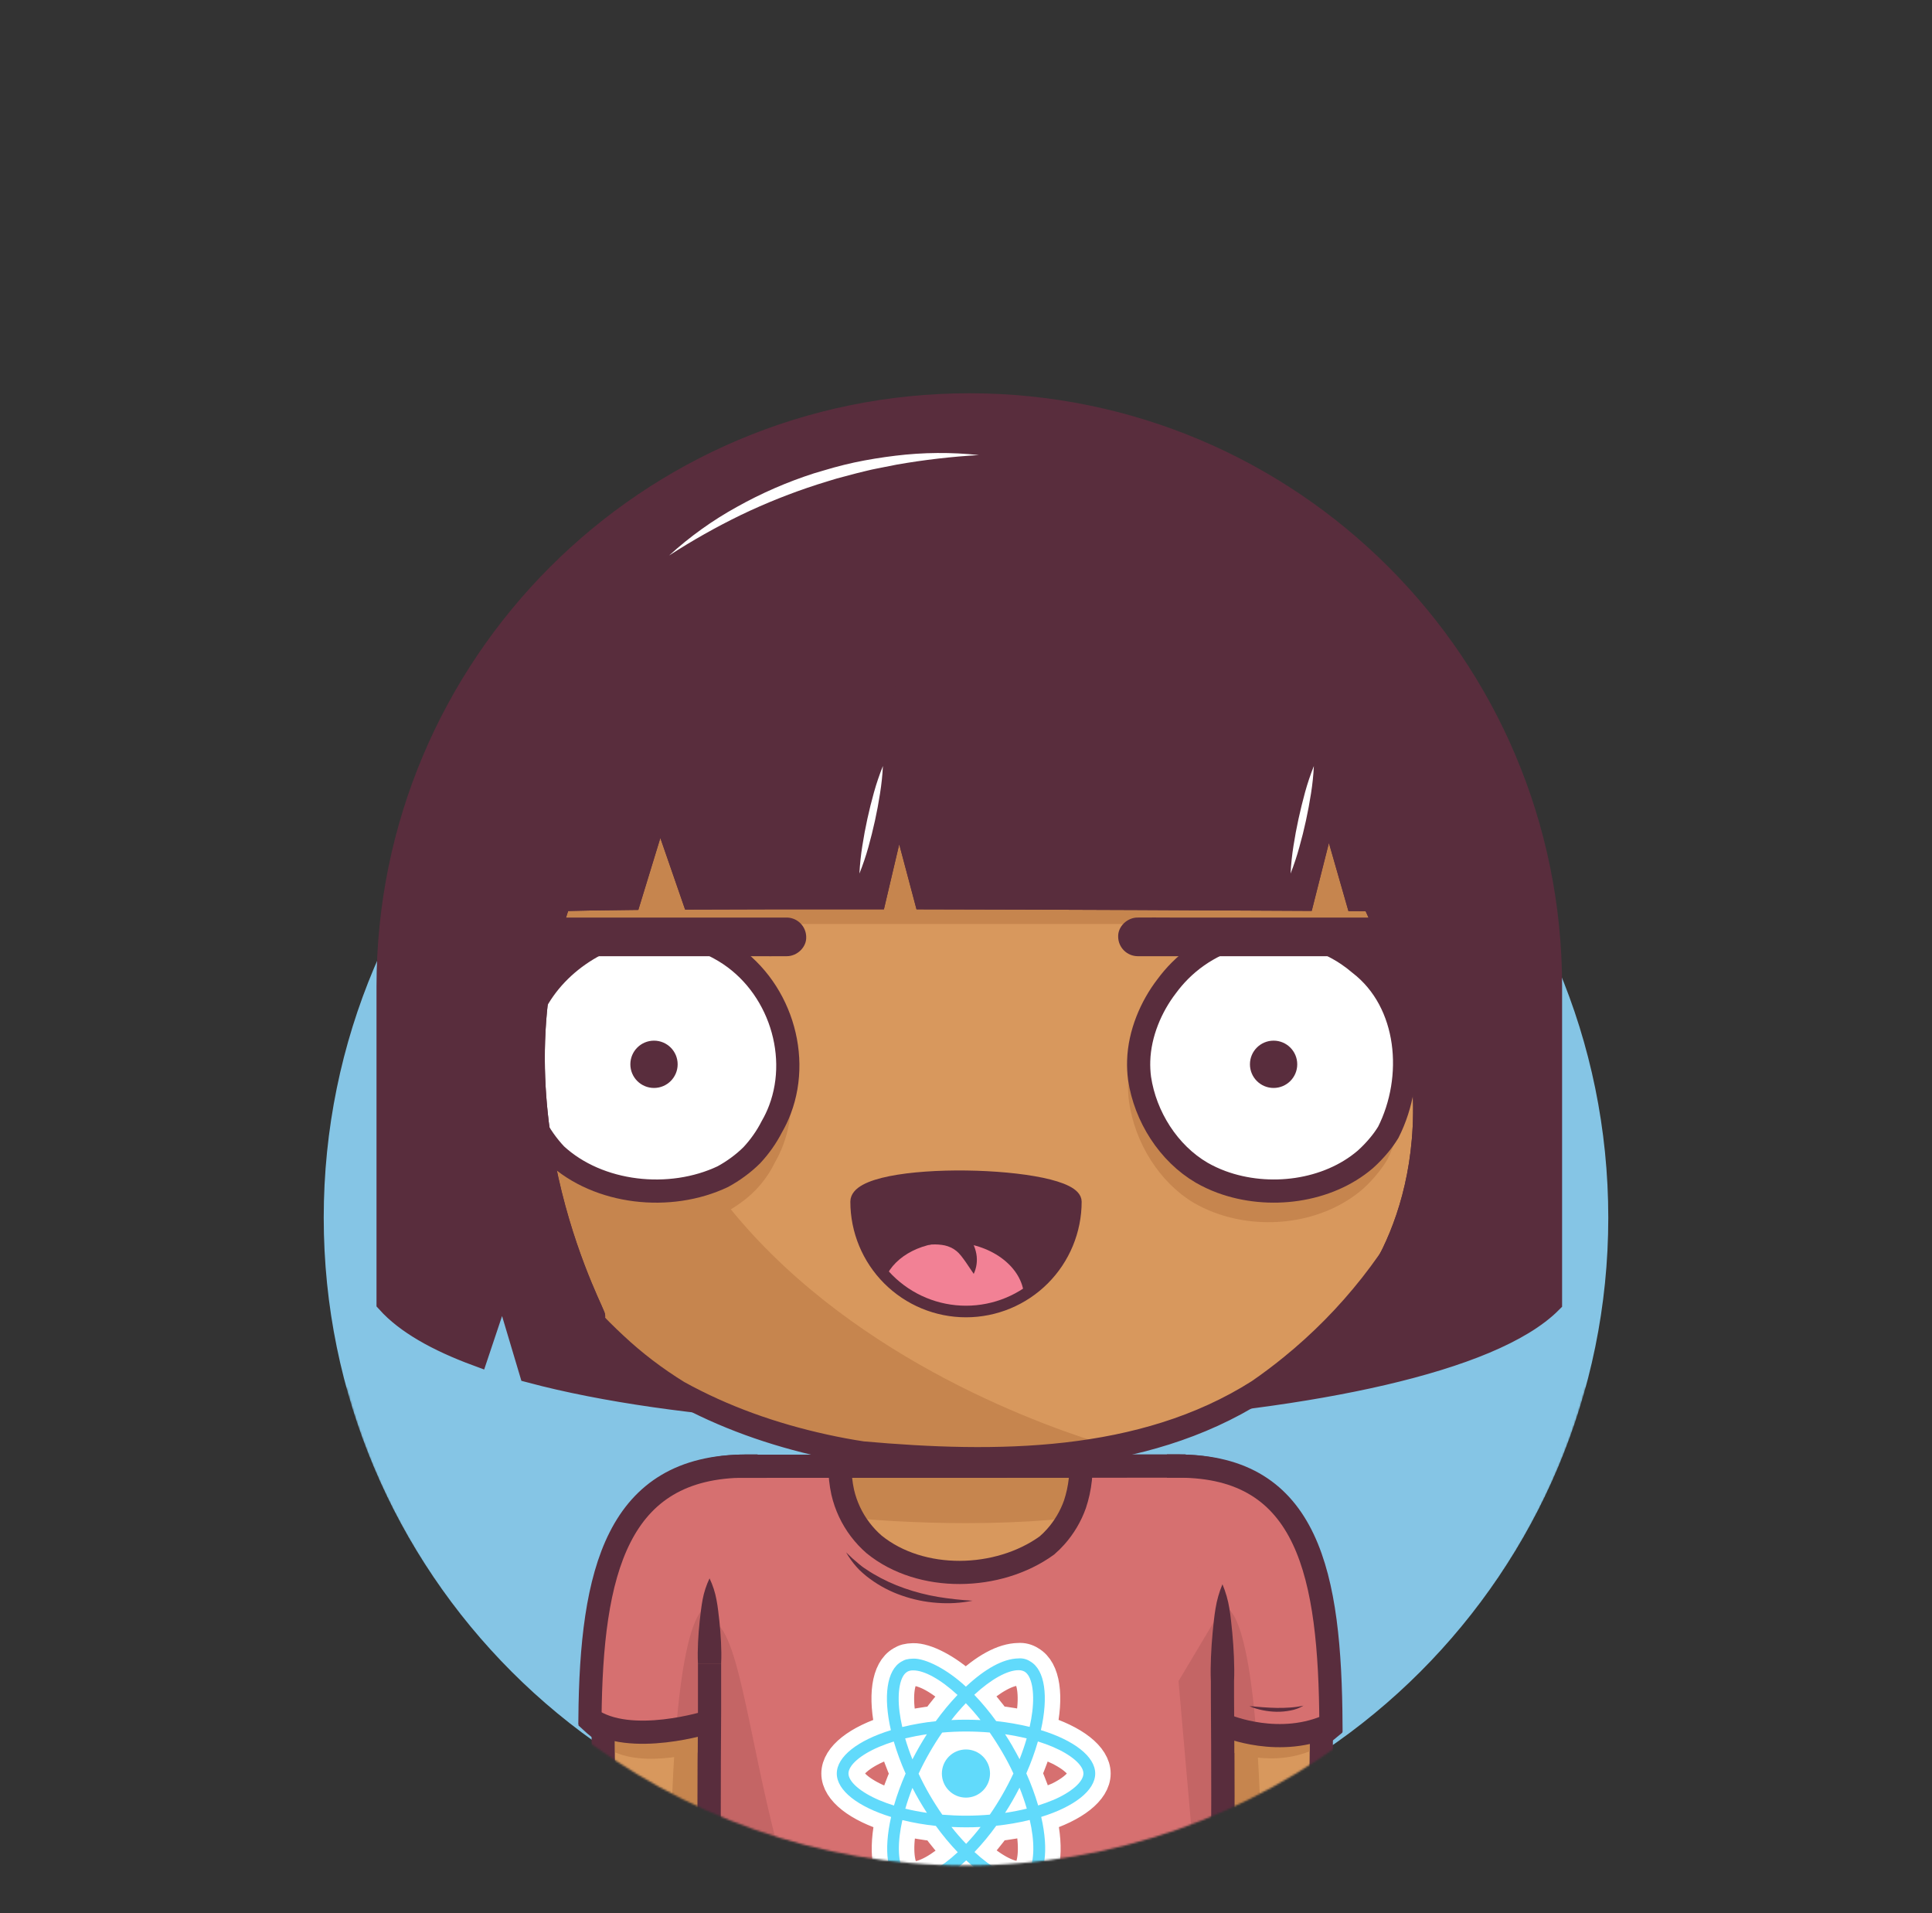 <svg width="1000" height="990" viewBox="0 0 1000 990" fill="none" xmlns="http://www.w3.org/2000/svg">
<rect x="0" y="0" width="1000" height="990" fill="#333333" stroke="none"/>
<mask id="mask0_22_5347" style="mask-type:luminance" maskUnits="userSpaceOnUse" x="0" y="0" width="1000" height="966">
<path d="M1000 0H0V718.31H179.2C217.58 860.69 346.65 965.41 500 965.41C653.35 965.41 782.42 860.69 820.8 718.31H1000V0Z" fill="white"/>
</mask>
<g mask="url(#mask0_22_5347)">
<path d="M500.001 962.602C683.603 962.602 832.443 813.763 832.443 630.16C832.443 446.557 683.603 297.718 500.001 297.718C316.398 297.718 167.559 446.557 167.559 630.16C167.559 813.763 316.398 962.602 500.001 962.602Z" fill="#85C5E5"/>
<path d="M501.709 209.52C335.569 209.52 200.879 344.2 200.879 510.35V673.78C210.359 684.3 226.249 693.35 246.879 700.97L260.199 661.2L274.659 709.66C427.419 750.3 741.369 734.94 802.539 673.78V510.35C802.539 344.2 667.849 209.52 501.709 209.52Z" fill="#592D3D"/>
<path d="M242.869 699.45C244.189 699.96 245.519 700.45 246.869 700.97L260.199 661.2L274.659 709.66C319.879 721.66 379.209 728.81 441.939 731.29L469.219 705.07L235.809 529.43C235.809 529.43 229.669 630.88 242.869 699.45Z" fill="#592D3D"/>
<path d="M617.199 552.78L642.509 723.54C677.309 719.2 709.129 713.27 735.619 705.81C735.619 705.81 768.709 668.92 765.139 529.43C761.569 389.94 617.199 552.78 617.199 552.78Z" fill="#592D3D"/>
<path d="M501.709 209.52C335.569 209.52 200.879 344.2 200.879 510.35V673.78C210.359 684.3 226.249 693.35 246.879 700.97L260.199 661.2L274.659 709.66C427.419 750.3 741.369 734.94 802.539 673.78V510.35C802.539 344.2 667.849 209.52 501.709 209.52Z" stroke="#592D3D" stroke-width="12" stroke-miterlimit="10"/>
<path d="M610 758.72C700.76 758.72 682 872.96 682.87 1000H610V758.72Z" fill="#D8985D"/>
<path d="M632.74 831.87L610 870L621.38 1000H653.14C653.91 819.73 632.74 831.87 632.74 831.87Z" fill="#C6854E"/>
<path d="M233.25 500C233.25 352.68 352.68 233.25 500 233.25C647.32 233.25 766.75 352.68 766.75 500C766.788 539.694 757.949 578.895 740.88 614.731C723.811 650.568 698.945 682.135 668.1 707.12C662.627 711.573 656.98 715.803 651.16 719.81C591 758 515 758 446.39 751.89C439.73 750.89 433.09 749.63 426.5 748.18C400.17 742.38 374.68 733.43 351.13 720.38C345.31 716.793 339.667 712.92 334.2 708.76C328.706 704.576 323.432 700.11 318.4 695.38C313.64 690.96 309.044 686.367 304.61 681.6C258.667 632.299 233.161 567.39 233.25 500Z" fill="#D8985D"/>
<path d="M269.612 634.48C270.312 635.68 271.002 636.88 271.722 638.06C272.152 638.78 272.602 639.48 273.052 640.2C273.712 641.27 274.372 642.34 275.052 643.39C275.532 644.15 276.052 644.89 276.512 645.63C277.172 646.63 277.832 647.63 278.512 648.63C279.022 649.39 279.512 650.15 280.072 650.91C280.732 651.91 281.392 652.83 282.072 653.79C282.612 654.56 283.172 655.32 283.722 656.09C284.272 656.86 285.062 657.94 285.722 658.86C286.382 659.78 286.872 660.39 287.452 661.15C288.032 661.91 288.822 662.95 289.522 663.85C290.222 664.75 290.712 665.36 291.312 666.11C291.912 666.86 292.722 667.87 293.432 668.74C294.142 669.61 294.662 670.23 295.282 670.97C295.902 671.71 296.722 672.69 297.452 673.54C298.182 674.39 298.722 675.01 299.362 675.74L301.582 678.24C302.232 678.97 302.892 679.68 303.582 680.4C304.442 681.34 305.312 682.27 306.182 683.19L307.392 684.47C308.682 685.81 309.982 687.15 311.302 688.47L311.562 688.74C312.852 690.02 314.162 691.29 315.472 692.55L317.052 694.05C318.002 694.94 318.952 695.83 319.912 696.71L321.072 697.77C322.072 698.71 323.162 699.63 324.212 700.55C327.478 703.397 330.812 706.127 334.212 708.74C339.672 712.9 345.315 716.773 351.142 720.36C374.692 733.36 400.142 742.36 426.512 748.16C433.102 749.61 439.742 750.86 446.402 751.87C488.502 755.62 533.402 757.05 575.682 748.79C508.452 729 185.592 612.74 388.802 257.48C386.082 258.73 383.402 260.02 380.742 261.36L380.152 261.65C378.932 262.26 377.712 262.89 376.502 263.53L375.502 264.06C371.742 266.06 368.022 268.13 364.372 270.29L363.472 270.82C362.312 271.51 361.162 272.21 360.012 272.92L359.142 273.46C355.568 275.693 352.052 278.003 348.592 280.39L347.512 281.14C346.422 281.9 345.352 282.66 344.282 283.43L343.622 283.9C341.442 285.493 339.288 287.107 337.162 288.74L336.542 289.22C335.542 290 334.542 290.8 333.542 291.61L332.372 292.55C331.372 293.36 330.372 294.17 329.372 295C327.262 296.75 325.182 298.55 323.132 300.37L321.992 301.37L319.302 303.82L318.002 305C315.148 307.667 312.358 310.39 309.632 313.17L308.252 314.58C307.462 315.4 306.672 316.22 305.892 317.05C305.432 317.54 304.972 318.05 304.522 318.53C303.148 319.997 301.795 321.483 300.462 322.99C300.012 323.5 299.552 323.99 299.102 324.53C298.392 325.34 297.692 326.16 296.992 326.98L295.482 328.77C294.802 329.58 294.122 330.39 293.482 331.21C292.942 331.87 292.402 332.54 291.872 333.21C290.802 334.54 289.752 335.87 288.712 337.21C288.172 337.91 287.632 338.61 287.102 339.32C286.572 340.03 285.902 340.91 285.312 341.72C284.722 342.53 284.242 343.17 283.722 343.9C283.202 344.63 282.592 345.45 282.042 346.23C281.095 347.563 280.162 348.913 279.242 350.28C278.742 351.01 278.242 351.76 277.752 352.5C277.262 353.24 276.652 354.16 276.112 355L274.622 357.31L272.942 360.02C272.512 360.71 272.082 361.4 271.662 362.09C270.772 363.55 269.912 365.02 269.052 366.49L267.832 368.65C267.292 369.6 266.752 370.56 266.222 371.52C265.822 372.25 265.422 372.98 265.032 373.71C264.392 374.9 263.762 376.1 263.132 377.3L261.932 379.64C261.292 380.92 260.652 382.19 260.022 383.48C259.692 384.17 259.352 384.87 259.022 385.57C258.502 386.66 258.022 387.76 257.492 388.86C257.182 389.52 256.882 390.18 256.582 390.86C255.842 392.507 255.118 394.173 254.412 395.86C254.192 396.38 253.982 396.91 253.762 397.43C253.232 398.7 252.712 399.97 252.202 401.25C251.932 401.92 251.672 402.59 251.412 403.25C250.912 404.51 250.412 405.78 249.962 407.05C249.752 407.6 249.542 408.15 249.342 408.7C248.715 410.453 248.098 412.207 247.492 413.96L246.932 415.66C246.492 416.993 246.062 418.327 245.642 419.66L245.042 421.57C244.572 423.11 244.112 424.65 243.672 426.2C243.572 426.53 243.472 426.86 243.382 427.2C242.862 429.04 242.362 430.887 241.882 432.74C241.722 433.33 241.582 433.93 241.432 434.52C241.082 435.91 240.742 437.3 240.432 438.7L240.012 440.45C239.582 442.35 239.162 444.25 238.772 446.16L238.622 446.93C238.282 448.63 237.948 450.33 237.622 452.03C237.512 452.64 237.412 453.24 237.302 453.85C237.042 455.34 236.792 456.85 236.562 458.35C236.482 458.86 236.392 459.35 236.322 459.87C236.022 461.82 235.752 463.78 235.492 465.75L235.342 467.05C235.142 468.64 234.962 470.24 234.792 471.84C234.732 472.44 234.662 473.04 234.602 473.65C234.442 475.33 234.292 477.02 234.152 478.71C234.152 479.06 234.092 479.4 234.072 479.71C233.925 481.71 233.795 483.727 233.682 485.76C233.682 486.29 233.682 486.83 233.612 487.36C233.545 488.933 233.485 490.503 233.432 492.07C233.432 492.66 233.432 493.25 233.432 493.84C233.432 495.89 233.352 497.95 233.352 500.01C233.352 500.01 233.352 500.08 233.352 500.11C233.352 502.33 233.352 504.53 233.432 506.73C233.432 507.49 233.492 508.25 233.512 509.01C233.562 510.48 233.612 511.95 233.682 513.42C233.682 514.31 233.792 515.19 233.842 516.08C233.922 517.41 233.992 518.74 234.092 520.08C234.162 521.08 234.252 521.97 234.332 522.91C234.442 524.17 234.542 525.43 234.672 526.68C234.762 527.68 234.882 528.62 234.982 529.59C235.122 530.8 235.252 532.02 235.402 533.23C235.522 534.23 235.662 535.23 235.792 536.18C235.952 537.36 236.112 538.55 236.292 539.73C236.442 540.73 236.602 541.73 236.762 542.73C236.942 543.89 237.132 545.06 237.332 546.22C237.512 547.22 237.692 548.22 237.882 549.22C238.092 550.37 238.312 551.52 238.532 552.66C238.752 553.8 238.942 554.66 239.152 555.66C239.392 556.8 239.632 557.93 239.892 559.06C240.152 560.19 240.332 561.06 240.572 561.99C240.832 563.12 241.112 564.24 241.392 565.35C241.672 566.46 241.882 567.3 242.132 568.26C242.432 569.38 242.732 570.49 243.042 571.6C243.302 572.6 243.572 573.52 243.852 574.47C244.172 575.58 244.502 576.68 244.852 577.78C245.202 578.88 245.432 579.67 245.732 580.62C246.032 581.57 246.432 582.81 246.792 583.9C247.152 584.99 247.412 585.77 247.732 586.7C248.112 587.79 248.492 588.88 248.882 589.97C249.212 590.88 249.532 591.8 249.882 592.71L251.122 595.98C251.472 596.87 251.812 597.77 252.122 598.66C252.562 599.75 253.012 600.85 253.462 601.94C253.822 602.8 254.172 603.67 254.542 604.53C255.012 605.65 255.542 606.75 255.992 607.86C256.362 608.68 256.722 609.51 257.092 610.33C257.612 611.49 258.162 612.63 258.692 613.77L259.772 616.07C260.382 617.33 261.012 618.57 261.642 619.82C261.962 620.45 262.262 621.09 262.592 621.72C264.512 625.46 266.512 629.15 268.592 632.79C268.882 633.26 269.252 633.87 269.612 634.48Z" fill="#C6854E"/>
<path d="M233.25 500C233.25 352.68 352.68 233.25 500 233.25C647.32 233.25 766.75 352.68 766.75 500C766.788 539.694 757.949 578.895 740.88 614.731C723.811 650.568 698.945 682.135 668.1 707.12C662.627 711.573 656.98 715.803 651.16 719.81C591 758 515 758 446.39 751.89C439.73 750.89 433.09 749.63 426.5 748.18C400.17 742.38 374.68 733.43 351.13 720.38C345.31 716.793 339.667 712.92 334.2 708.76C328.706 704.576 323.432 700.11 318.4 695.38C313.64 690.96 309.044 686.367 304.61 681.6C258.667 632.299 233.161 567.39 233.25 500Z" stroke="#592D3D" stroke-width="12" stroke-miterlimit="10"/>
<path d="M386.122 758.72C295.352 758.72 314.122 872.96 313.252 1000H386.122V758.72Z" fill="#D8985D"/>
<path d="M367.232 831.87L390.002 870L378.612 1000H346.882C346.072 819.73 367.232 831.87 367.232 831.87Z" fill="#C6854E"/>
<path d="M619.472 1070H380.532C377.011 1070 373.636 1068.6 371.148 1066.11C368.659 1063.62 367.262 1060.24 367.262 1056.72V772C367.262 768.48 368.659 765.103 371.148 762.613C373.636 760.123 377.011 758.723 380.532 758.72H613.762C626.852 758.72 632.762 766.38 632.762 778.6V1056.68C632.767 1058.43 632.427 1060.16 631.761 1061.78C631.096 1063.39 630.117 1064.86 628.883 1066.1C627.648 1067.34 626.181 1068.32 624.566 1068.99C622.951 1069.66 621.22 1070 619.472 1070Z" fill="#D8985D"/>
<path d="M629.052 766.62C628.055 765.394 627.212 764.051 626.542 762.62C624.141 760.738 621.284 759.527 618.262 759.11C616.773 758.879 615.268 758.766 613.762 758.77H380.532C377.02 758.773 373.652 760.166 371.165 762.645C368.679 765.125 367.275 768.488 367.262 772C396.262 782.42 450.552 788.24 500.002 788.24C563.062 788.24 604.382 778.89 629.052 766.62Z" fill="#C6854E"/>
<path d="M610 758.72C700.76 758.72 682 872.96 682.87 1000H632.74" stroke="#592D3D" stroke-width="12" stroke-miterlimit="10" stroke-linecap="square"/>
<path d="M386.122 758.72C295.352 758.72 314.122 872.96 313.252 1000H363.322" stroke="#592D3D" stroke-width="12" stroke-miterlimit="10" stroke-linecap="square"/>
<path d="M380.531 758.82L613.761 758.72" stroke="#592D3D" stroke-width="12" stroke-miterlimit="10"/>
<path d="M380.532 1070H497.152C388.002 1070 396.242 838.82 367.262 838.82V1056.68C367.257 1058.43 367.596 1060.16 368.26 1061.77C368.925 1063.39 369.901 1064.86 371.134 1066.09C372.366 1067.33 373.831 1068.31 375.444 1068.98C377.056 1069.65 378.785 1070 380.532 1070Z" fill="#C6854E"/>
<path d="M361.259 860.85C361.069 857.18 361.149 853.51 361.309 849.85C361.469 846.19 361.779 842.5 362.169 838.85C362.369 837.01 362.569 835.18 362.819 833.34C363.069 831.5 363.309 829.67 363.669 827.83C364.378 824.022 365.585 820.323 367.259 816.83C368.933 820.323 370.14 824.022 370.849 827.83C371.209 829.67 371.469 831.5 371.699 833.34C371.929 835.18 372.149 837.01 372.349 838.85C372.729 842.52 373.029 846.19 373.199 849.85C373.369 853.51 373.449 857.19 373.259 860.85H361.259Z" fill="#592D3D"/>
<path d="M632.742 870V878C633.002 912 633.002 947 632.742 980.75C632.742 983.62 632.742 986.47 632.742 989.28V1056.69C632.746 1058.44 632.405 1060.16 631.74 1061.78C631.075 1063.39 630.099 1064.86 628.866 1066.1C627.634 1067.33 626.17 1068.31 624.558 1068.98C622.946 1069.65 621.217 1070 619.472 1070H380.532C377.011 1070 373.636 1068.6 371.148 1066.11C368.659 1063.62 367.262 1060.24 367.262 1056.72V998.52C367.262 996.01 367.262 993.45 367.262 990.87C367.012 956 367.012 921 367.262 885.57V860.85" stroke="#592D3D" stroke-width="12" stroke-miterlimit="10"/>
<path d="M626.74 870C626.55 865.83 626.64 861.65 626.8 857.47C626.96 853.29 627.27 849.12 627.65 844.94C627.85 842.85 628.06 840.76 628.3 838.67C628.54 836.58 628.79 834.5 629.15 832.41C629.847 828.106 631.052 823.9 632.74 819.88C634.428 823.9 635.633 828.106 636.33 832.41C636.69 834.5 636.95 836.59 637.18 838.67C637.41 840.75 637.63 842.85 637.83 844.94C638.21 849.12 638.52 853.29 638.68 857.47C638.84 861.65 638.93 865.83 638.74 870H626.74Z" fill="#592D3D"/>
<path d="M570.68 842.45C570.9 833 582.9 829 588.9 835C589.875 835.995 590.644 837.173 591.164 838.466C591.684 839.759 591.944 841.141 591.93 842.535C591.915 843.928 591.627 845.305 591.08 846.587C590.534 847.868 589.74 849.03 588.745 850.005C587.749 850.98 586.572 851.75 585.279 852.269C583.986 852.789 582.603 853.05 581.21 853.035C579.817 853.021 578.44 852.732 577.158 852.186C575.876 851.639 574.715 850.845 573.74 849.85C572.766 848.88 571.994 847.726 571.469 846.456C570.944 845.186 570.675 843.824 570.68 842.45Z" fill="#592D3D"/>
<path d="M408.109 842.15C407.899 834 416.899 830 422.899 833C430.899 836 430.899 847 422.899 852C418.899 854 414.899 852 411.149 849.52C410.182 848.552 409.416 847.403 408.894 846.138C408.372 844.873 408.106 843.518 408.109 842.15Z" fill="#592D3D"/>
<path d="M500 831.77C500.715 833.655 501.218 835.614 501.5 837.61C501.797 839.543 501.961 841.494 501.99 843.45L502.29 855.14C502.38 859.03 502.5 862.93 502.54 866.83L502.71 878.5C502.94 894.07 502.93 909.66 502.99 925.24C503.05 940.82 503.17 956.4 502.99 971.98C502.9 979.77 502.69 987.56 502.46 995.35C502.36 999.24 502.17 1003.14 501.79 1007.03C501.45 1010.96 500.859 1014.87 500.02 1018.72C499.181 1014.87 498.59 1010.96 498.25 1007.03C497.87 1003.14 497.68 999.24 497.58 995.35C497.35 987.56 497.14 979.77 497.05 971.98C496.85 956.4 497.05 940.82 497.05 925.24C497.05 909.66 497.05 894.09 497.23 878.51L497.4 866.81L497.73 855.13L498.06 843.45C498.097 841.494 498.264 839.543 498.56 837.61C498.822 835.616 499.305 833.657 500 831.77Z" fill="#C6854E"/>
<path d="M425.219 883C426.702 882.295 428.272 881.791 429.889 881.5C431.433 881.21 432.998 881.043 434.569 881L443.919 880.67L462.619 880.26C475.079 880.07 487.529 880.02 499.999 879.99C512.469 879.96 524.929 879.83 537.389 879.99C543.619 880.08 549.849 880.29 556.089 880.52C559.199 880.63 562.319 880.82 565.429 881.19C568.587 881.54 571.713 882.135 574.779 882.97C571.715 883.81 568.588 884.402 565.429 884.74C562.319 885.12 559.199 885.31 556.089 885.41C549.849 885.64 543.619 885.84 537.389 885.93C524.929 886.12 512.469 885.93 499.999 885.93C487.529 885.93 475.069 885.93 462.599 885.78C456.369 885.72 450.139 885.52 443.919 885.28L434.569 884.94C433.001 884.898 431.44 884.731 429.899 884.44C428.282 884.17 426.708 883.686 425.219 883Z" fill="#C6854E"/>
<path d="M442.41 914.38C443.591 913.817 444.853 913.442 446.15 913.27C447.349 913.101 448.561 913.05 449.77 913.12C452.16 913.22 454.55 913.28 456.94 913.33C461.72 913.44 466.5 913.48 471.28 913.5C480.91 913.5 490.37 913.58 500.04 913.29C509.71 913 519.3 912.86 528.92 912.9C533.73 912.9 538.54 913.03 543.34 913.14C545.757 913.172 548.17 913.329 550.57 913.61C553.037 913.882 555.472 914.395 557.84 915.14C555.528 916.048 553.129 916.718 550.68 917.14C548.296 917.569 545.888 917.857 543.47 918C538.65 918.35 533.83 918.65 529.02 918.82C519.38 919.18 509.75 919.14 500.14 919.27C495.33 919.27 490.53 919.49 485.66 919.37C480.79 919.25 475.97 919.24 471.14 919.06C466.31 918.88 461.46 918.48 456.64 917.98C454.22 917.71 451.82 917.41 449.41 917.08C448.193 916.931 446.996 916.649 445.84 916.24C444.599 915.82 443.439 915.191 442.41 914.38Z" fill="#C6854E"/>
<path d="M438.93 949.87C440.116 949.172 441.405 948.666 442.75 948.37C444.003 948.079 445.283 947.914 446.57 947.88L454.2 947.56C459.29 947.38 464.39 947.23 469.48 947.15C479.66 947 489.84 947 500 947C510.16 947 520.36 946.83 530.54 947C535.63 947.09 540.72 947.3 545.81 947.53C548.363 947.616 550.91 947.836 553.44 948.19C556.045 948.547 558.61 949.154 561.1 950C558.618 950.831 556.063 951.423 553.47 951.77C550.937 952.132 548.387 952.356 545.83 952.44C540.74 952.67 535.65 952.88 530.56 952.97C520.38 953.17 510.19 953.03 500.01 952.97C489.83 952.91 479.65 952.91 469.47 952.72C464.38 952.62 459.28 952.44 454.19 952.23L446.56 951.86C445.273 951.821 443.993 951.653 442.74 951.36C441.398 951.07 440.112 950.567 438.93 949.87Z" fill="#C6854E"/>
<path d="M677.8 906.35C678.01 869.24 676.59 836.28 670.07 810.96C660 785.6 641.89 770.48 610 770.48L632.79 905C632.79 905 655.31 915.24 677.8 906.35Z" fill="#C6854E"/>
<path d="M686.411 895.79C685.27 896.732 684.029 897.547 682.711 898.22" stroke="#592D3D" stroke-width="12" stroke-miterlimit="10" stroke-linecap="square"/>
<path d="M326.109 809.88C319.279 835.45 318.109 869.01 318.369 906.88C338.269 915.42 368.789 904.73 368.789 904.73L386.119 772.49C355.249 772.46 336.849 786.36 326.109 809.88Z" fill="#C6854E"/>
<path d="M613.762 758.72H559.552V758.82C559.553 763.322 559.07 767.811 558.112 772.21C557.646 774.35 557.065 776.463 556.372 778.54C554.159 784.744 550.763 790.46 546.372 795.37C544.97 796.943 543.467 798.423 541.872 799.8C516.702 818 476.702 819 452.392 799.22C449.773 796.932 447.391 794.386 445.282 791.62C440.903 785.87 437.801 779.253 436.182 772.21C435.708 770.034 435.351 767.834 435.112 765.62C434.862 763.362 434.738 761.092 434.742 758.82V758.72H380.532C377.011 758.723 373.636 760.123 371.148 762.613C368.66 765.103 367.262 768.48 367.262 772V1056.68C367.257 1058.43 367.596 1060.16 368.26 1061.77C368.925 1063.39 369.901 1064.86 371.134 1066.09C372.366 1067.33 373.831 1068.31 375.444 1068.98C377.056 1069.65 378.785 1070 380.532 1070H619.472C622.992 1070 626.367 1068.6 628.856 1066.11C631.344 1063.62 632.742 1060.24 632.742 1056.72V778.6C632.742 766.38 626.852 758.72 613.762 758.72Z" fill="#D67070"/>
<path d="M610 758.72C673.54 758.72 683.4 814.72 683.9 891.89C665.3 903.51 634.99 893.2 634.99 893.2L610 758.72Z" fill="#D67070"/>
<path d="M632.74 831.87L610 870L621.38 1000H632.99V894.35L650.27 897.24C644.6 825.07 632.74 831.87 632.74 831.87Z" fill="#C46565"/>
<path d="M386.12 758.72C324.34 758.72 310.29 812.52 309.27 886.38C328.27 906.24 367.27 890.96 367.27 890.96L386.12 758.72Z" fill="#D67070"/>
<path d="M367.232 831.87V891L349.922 895.31C355.592 825.19 367.232 831.87 367.232 831.87Z" fill="#C46565"/>
<path d="M610 758.72C677.41 758.72 688.45 815.01 688.9 892.5C662.7 904.93 634.99 893.2 634.99 893.2" stroke="#592D3D" stroke-width="12" stroke-miterlimit="10" stroke-linecap="square"/>
<path d="M386.119 758.72C319.329 758.72 306.039 813.42 305.359 889.44C325.999 904.22 367.219 891 367.219 891" stroke="#592D3D" stroke-width="12" stroke-miterlimit="10" stroke-linecap="square"/>
<path d="M380.532 1070H497.152C388.002 1070 396.242 838.82 367.262 838.82V1056.68C367.257 1058.43 367.596 1060.16 368.26 1061.77C368.925 1063.39 369.901 1064.86 371.134 1066.09C372.366 1067.33 373.831 1068.31 375.444 1068.98C377.056 1069.65 378.785 1070 380.532 1070Z" fill="#C46565"/>
<path d="M361.259 860.85C361.069 857.18 361.149 853.51 361.309 849.85C361.469 846.19 361.779 842.5 362.169 838.85C362.369 837.01 362.569 835.18 362.819 833.34C363.069 831.5 363.309 829.67 363.669 827.83C364.378 824.022 365.585 820.323 367.259 816.83C368.934 820.322 370.138 824.021 370.839 827.83C371.209 829.67 371.469 831.5 371.699 833.34C371.929 835.18 372.149 837.01 372.349 838.85C372.729 842.52 373.029 846.19 373.199 849.85C373.369 853.51 373.449 857.19 373.259 860.85H361.259Z" fill="#592D3D"/>
<path d="M632.742 870V878C633.002 912 633.002 947 632.742 980.75C632.742 983.62 632.742 986.47 632.742 989.28V1056.69C632.746 1058.44 632.405 1060.16 631.74 1061.78C631.075 1063.39 630.099 1064.86 628.866 1066.1C627.634 1067.33 626.17 1068.31 624.558 1068.98C622.946 1069.65 621.217 1070 619.472 1070H380.532C377.011 1070 373.636 1068.6 371.148 1066.11C368.659 1063.62 367.262 1060.24 367.262 1056.72V998.52C367.262 996.01 367.262 993.45 367.262 990.87C367.012 956 367.012 921 367.262 885.57V860.85" stroke="#592D3D" stroke-width="12" stroke-miterlimit="10"/>
<path d="M626.74 870C626.55 865.83 626.64 861.65 626.8 857.47C626.96 853.29 627.27 849.12 627.65 844.94C627.85 842.85 628.06 840.76 628.3 838.67C628.54 836.58 628.79 834.5 629.16 832.41C629.848 828.105 631.05 823.899 632.74 819.88C634.428 823.9 635.633 828.106 636.33 832.41C636.69 834.5 636.95 836.59 637.18 838.67C637.41 840.75 637.63 842.85 637.83 844.94C638.21 849.12 638.52 853.29 638.68 857.47C638.84 861.65 638.93 865.83 638.74 870H626.74Z" fill="#592D3D"/>
<path d="M380.531 758.82L613.761 758.72" stroke="#592D3D" stroke-width="12" stroke-miterlimit="10"/>
<path d="M559.552 758.82C559.554 763.322 559.071 767.811 558.112 772.21C557.646 774.35 557.066 776.463 556.372 778.54C554.16 784.744 550.764 790.46 546.372 795.37C544.971 796.943 543.467 798.423 541.872 799.8C516.702 818 476.702 819 452.392 799.22C449.773 796.932 447.391 794.386 445.282 791.62C440.904 785.87 437.802 779.253 436.182 772.21C435.708 770.034 435.351 767.834 435.112 765.62C434.862 763.362 434.739 761.092 434.742 758.82" stroke="#592D3D" stroke-width="12" stroke-miterlimit="10"/>
<path d="M503.399 828.39C497.35 829.607 491.161 829.977 485.009 829.49C478.802 829.054 472.681 827.789 466.809 825.73C460.902 823.705 455.338 820.792 450.309 817.09L448.449 815.68C447.839 815.2 447.249 814.68 446.659 814.16C445.471 813.149 444.358 812.052 443.329 810.88C441.276 808.573 439.473 806.056 437.949 803.37C440.089 805.515 442.338 807.548 444.689 809.46C445.269 809.94 445.859 810.41 446.439 810.86C447.019 811.31 447.669 811.68 448.279 812.1C448.889 812.52 449.499 812.94 450.129 813.33L452.039 814.49C457.141 817.512 462.535 820.012 468.139 821.95C473.755 823.914 479.525 825.402 485.389 826.4C491.354 827.376 497.365 828.04 503.399 828.39Z" fill="#592D3D"/>
<path d="M307.832 892.5C308.969 893.537 310.201 894.464 311.512 895.27" stroke="#592D3D" stroke-width="12" stroke-miterlimit="10" stroke-linecap="square"/>
<path d="M674.699 882.69C672.618 883.935 670.327 884.789 667.939 885.21C665.568 885.676 663.155 885.894 660.739 885.86C658.327 885.813 655.924 885.548 653.559 885.07C652.379 884.86 651.229 884.51 650.069 884.2C648.909 883.89 647.799 883.43 646.699 882.96C647.909 882.96 649.079 883.14 650.259 883.24L653.779 883.53C654.949 883.53 656.109 883.73 657.279 883.74C658.449 883.75 659.599 883.85 660.759 883.86C663.093 883.9 665.426 883.837 667.759 883.67C670.093 883.508 672.412 883.181 674.699 882.69Z" fill="#592D3D"/>
<path d="M566.881 917.83C566.881 908.97 555.781 900.57 538.771 895.36C542.701 878.02 540.951 864.23 533.261 859.81C531.468 858.621 529.326 858.071 527.181 858.25C519.181 858.38 509.871 863.6 499.951 872.87C490.001 863.65 479.001 858.2 472.711 858.36C469.551 858.45 468.341 858.88 466.551 859.92C458.881 864.33 457.171 878.1 461.121 895.39C444.121 900.62 433.121 909 433.121 917.83C433.121 926.66 444.221 935.09 461.231 940.3C457.301 957.64 459.051 971.43 466.741 975.85C468.61 976.902 470.727 977.43 472.871 977.38C480.371 977.38 490.181 972.03 500.111 962.76C510.031 971.98 519.851 977.27 527.351 977.27C529.504 977.317 531.63 976.789 533.511 975.74C541.171 971.32 542.891 957.55 538.931 940.27C555.841 935.06 566.881 926.66 566.881 917.83ZM527.161 864.34C528.238 864.309 529.305 864.553 530.261 865.05C533.971 867.18 535.581 875.28 534.331 885.69C534.031 888.25 533.541 890.95 532.941 893.69C527.24 892.309 521.454 891.307 515.621 890.69C512.149 885.899 508.361 881.346 504.281 877.06C513.161 868.87 521.491 864.35 527.161 864.34ZM475.841 931.79C477.121 933.97 478.431 936.097 479.771 938.17C475.901 937.6 472.161 936.89 468.591 936.02C469.591 932.5 470.851 928.87 472.271 925.25C473.391 927.43 474.561 929.61 475.841 931.79ZM468.511 899.64C472.081 898.8 475.841 898.06 479.741 897.49C478.411 899.59 477.071 901.74 475.821 903.95C474.571 906.16 473.391 908.31 472.271 910.49C470.838 906.938 469.583 903.317 468.511 899.64ZM475.461 917.91C477.151 914.26 479.061 910.6 481.111 907.03C483.161 903.46 485.411 899.86 487.681 896.62C491.741 896.26 495.861 896.07 500.001 896.07C504.141 896.07 508.231 896.26 512.271 896.59C514.531 899.83 516.741 903.3 518.871 906.95C521.001 910.6 522.871 914.15 524.541 917.8C522.821 921.46 520.941 925.11 518.891 928.68C516.841 932.25 514.591 935.85 512.321 939.1C508.261 939.45 504.141 939.64 500.001 939.64C495.861 939.64 491.771 939.45 487.731 939.12C485.471 935.88 483.261 932.42 481.131 928.76C479.001 925.1 477.181 921.56 475.461 917.91ZM524.161 931.71C525.411 929.53 526.581 927.32 527.701 925.14C529.135 928.695 530.39 932.319 531.461 936C527.891 936.87 524.131 937.61 520.231 938.18C521.571 936.07 522.901 933.92 524.161 931.71ZM524.161 903.87C522.911 901.69 521.571 899.56 520.231 897.49C524.111 898.057 527.838 898.773 531.411 899.64C530.411 903.16 529.151 906.79 527.731 910.41C526.581 908.23 525.411 906.05 524.131 903.87H524.161ZM507.501 890.15C505.041 890.05 502.501 889.96 500.001 889.96C497.501 889.96 494.901 890.02 492.421 890.15C494.761 887.109 497.265 884.198 499.921 881.43C502.593 884.207 505.123 887.117 507.501 890.15ZM469.571 865.15C470.535 864.636 471.62 864.39 472.711 864.44C478.351 864.44 486.711 868.94 495.611 877.15C491.553 881.422 487.79 885.966 484.351 890.75C478.51 891.354 472.716 892.357 467.011 893.75C466.381 891.03 465.921 888.38 465.591 885.85C464.311 875.43 465.891 867.33 469.571 865.18V865.15ZM462.701 934.38C460.001 933.53 457.441 932.6 455.071 931.6C445.411 927.48 439.171 922.08 439.171 917.8C439.171 913.52 445.411 908.09 455.071 904C457.411 903 459.971 902.09 462.621 901.25C464.287 906.915 466.335 912.461 468.751 917.85C466.364 923.227 464.343 928.76 462.701 934.41V934.38ZM472.821 971.29C471.75 971.307 470.691 971.056 469.741 970.56C466.031 968.43 464.421 960.33 465.671 949.92C465.971 947.35 466.461 944.66 467.061 941.92C472.761 943.306 478.547 944.308 484.381 944.92C487.851 949.716 491.639 954.273 495.721 958.56C486.831 966.8 478.491 971.32 472.821 971.32V971.29ZM500.051 954.2C497.379 951.419 494.849 948.506 492.471 945.47C494.931 945.58 497.471 945.66 499.971 945.66C502.471 945.66 505.071 945.61 507.551 945.47C505.212 948.524 502.708 951.448 500.051 954.23V954.2ZM530.431 970.45C529.467 970.964 528.383 971.21 527.291 971.16C521.651 971.16 513.291 966.66 504.391 958.45C508.45 954.178 512.212 949.634 515.651 944.85C521.493 944.246 527.286 943.243 532.991 941.85C533.605 944.466 534.079 947.113 534.411 949.78C535.691 960.23 534.111 968.32 530.431 970.48V970.45ZM544.911 931.6C542.561 932.6 540.001 933.5 537.351 934.35C535.683 928.682 533.635 923.133 531.221 917.74C533.594 912.376 535.599 906.857 537.221 901.22C539.921 902.07 542.481 902.99 544.881 904C554.541 908.12 560.781 913.52 560.781 917.8C560.781 922.08 554.561 927.54 544.911 931.63V931.6Z" fill="black" stroke="white" stroke-width="16"/>
<path d="M499.972 930.29C506.853 930.29 512.432 924.711 512.432 917.83C512.432 910.949 506.853 905.37 499.972 905.37C493.09 905.37 487.512 910.949 487.512 917.83C487.512 924.711 493.09 930.29 499.972 930.29Z" fill="black" stroke="white" stroke-width="24"/>
<path d="M566.881 917.83C566.881 908.97 555.781 900.57 538.771 895.36C542.701 878.02 540.951 864.23 533.261 859.81C531.468 858.621 529.326 858.071 527.181 858.25C519.181 858.38 509.871 863.6 499.951 872.87C490.001 863.65 479.001 858.2 472.711 858.36C469.551 858.45 468.341 858.88 466.551 859.92C458.881 864.33 457.171 878.1 461.121 895.39C444.121 900.62 433.121 909 433.121 917.83C433.121 926.66 444.221 935.09 461.231 940.3C457.301 957.64 459.051 971.43 466.741 975.85C468.61 976.902 470.727 977.43 472.871 977.38C480.371 977.38 490.181 972.03 500.111 962.76C510.031 971.98 519.851 977.27 527.351 977.27C529.504 977.317 531.63 976.789 533.511 975.74C541.171 971.32 542.891 957.55 538.931 940.27C555.841 935.06 566.881 926.66 566.881 917.83ZM527.161 864.34C528.238 864.309 529.305 864.553 530.261 865.05C533.971 867.18 535.581 875.28 534.331 885.69C534.031 888.25 533.541 890.95 532.941 893.69C527.24 892.309 521.454 891.307 515.621 890.69C512.149 885.899 508.361 881.346 504.281 877.06C513.161 868.87 521.491 864.35 527.161 864.34ZM475.841 931.79C477.121 933.97 478.431 936.097 479.771 938.17C475.901 937.6 472.161 936.89 468.591 936.02C469.591 932.5 470.851 928.87 472.271 925.25C473.391 927.43 474.561 929.61 475.841 931.79ZM468.511 899.64C472.081 898.8 475.841 898.06 479.741 897.49C478.411 899.59 477.071 901.74 475.821 903.95C474.571 906.16 473.391 908.31 472.271 910.49C470.838 906.938 469.583 903.317 468.511 899.64ZM475.461 917.91C477.151 914.26 479.061 910.6 481.111 907.03C483.161 903.46 485.411 899.86 487.681 896.62C491.741 896.26 495.861 896.07 500.001 896.07C504.141 896.07 508.231 896.26 512.271 896.59C514.531 899.83 516.741 903.3 518.871 906.95C521.001 910.6 522.871 914.15 524.541 917.8C522.821 921.46 520.941 925.11 518.891 928.68C516.841 932.25 514.591 935.85 512.321 939.1C508.261 939.45 504.141 939.64 500.001 939.64C495.861 939.64 491.771 939.45 487.731 939.12C485.471 935.88 483.261 932.42 481.131 928.76C479.001 925.1 477.181 921.56 475.461 917.91ZM524.161 931.71C525.411 929.53 526.581 927.32 527.701 925.14C529.135 928.695 530.39 932.319 531.461 936C527.891 936.87 524.131 937.61 520.231 938.18C521.571 936.07 522.901 933.92 524.161 931.71ZM524.161 903.87C522.911 901.69 521.571 899.56 520.231 897.49C524.111 898.057 527.838 898.773 531.411 899.64C530.411 903.16 529.151 906.79 527.731 910.41C526.581 908.23 525.411 906.05 524.131 903.87H524.161ZM507.501 890.15C505.041 890.05 502.501 889.96 500.001 889.96C497.501 889.96 494.901 890.02 492.421 890.15C494.761 887.109 497.265 884.198 499.921 881.43C502.593 884.207 505.123 887.117 507.501 890.15ZM469.571 865.15C470.535 864.636 471.62 864.39 472.711 864.44C478.351 864.44 486.711 868.94 495.611 877.15C491.553 881.422 487.79 885.966 484.351 890.75C478.51 891.354 472.716 892.357 467.011 893.75C466.381 891.03 465.921 888.38 465.591 885.85C464.311 875.43 465.891 867.33 469.571 865.18V865.15ZM462.701 934.38C460.001 933.53 457.441 932.6 455.071 931.6C445.411 927.48 439.171 922.08 439.171 917.8C439.171 913.52 445.411 908.09 455.071 904C457.411 903 459.971 902.09 462.621 901.25C464.287 906.915 466.335 912.461 468.751 917.85C466.364 923.227 464.343 928.76 462.701 934.41V934.38ZM472.821 971.29C471.75 971.307 470.691 971.056 469.741 970.56C466.031 968.43 464.421 960.33 465.671 949.92C465.971 947.35 466.461 944.66 467.061 941.92C472.761 943.306 478.547 944.308 484.381 944.92C487.851 949.716 491.639 954.273 495.721 958.56C486.831 966.8 478.491 971.32 472.821 971.32V971.29ZM500.051 954.2C497.379 951.419 494.849 948.506 492.471 945.47C494.931 945.58 497.471 945.66 499.971 945.66C502.471 945.66 505.071 945.61 507.551 945.47C505.212 948.524 502.708 951.448 500.051 954.23V954.2ZM530.431 970.45C529.467 970.964 528.383 971.21 527.291 971.16C521.651 971.16 513.291 966.66 504.391 958.45C508.45 954.178 512.212 949.634 515.651 944.85C521.493 944.246 527.286 943.243 532.991 941.85C533.605 944.466 534.079 947.113 534.411 949.78C535.691 960.23 534.111 968.32 530.431 970.48V970.45ZM544.911 931.6C542.561 932.6 540.001 933.5 537.351 934.35C535.683 928.682 533.635 923.133 531.221 917.74C533.594 912.376 535.599 906.857 537.221 901.22C539.921 902.07 542.481 902.99 544.881 904C554.541 908.12 560.781 913.52 560.781 917.8C560.781 922.08 554.561 927.54 544.911 931.63V931.6Z" fill="#61DAFB"/>
<path d="M499.972 930.29C506.853 930.29 512.432 924.711 512.432 917.83C512.432 910.949 506.853 905.37 499.972 905.37C493.09 905.37 487.512 910.949 487.512 917.83C487.512 924.711 493.09 930.29 499.972 930.29Z" fill="#61DAFB"/>
<path d="M271.401 568.53C270.401 540.17 289.401 516.17 314.681 504.97C317.336 503.883 320.062 502.981 322.841 502.27C336.856 498.806 351.599 499.759 365.051 505C368.12 506.18 371.103 507.57 373.981 509.16C403.511 525.05 416.771 562.41 405.341 592.62C404.183 595.666 402.785 598.615 401.161 601.44C397.173 609.748 391.15 616.913 383.651 622.27C381.149 624.111 378.527 625.781 375.801 627.27C348.421 640.27 311.421 636.27 289.351 615.87C287.141 613.527 285.099 611.031 283.241 608.4C281.118 605.397 279.255 602.219 277.671 598.9C274.318 592.095 272.389 584.677 272.001 577.1C271.639 574.257 271.439 571.396 271.401 568.53Z" fill="#C6854E"/>
<path d="M269.772 550.18C268.772 521.82 287.772 497.82 313.052 486.62C315.703 485.533 318.427 484.631 321.202 483.92C335.215 480.438 349.962 481.374 363.422 486.6C366.487 487.78 369.468 489.17 372.342 490.76C401.872 506.65 415.132 544.02 403.702 574.22C402.552 577.269 401.154 580.219 399.522 583.04C398.14 585.749 396.566 588.356 394.812 590.84C393.084 593.302 391.186 595.641 389.132 597.84C386.912 600.037 384.532 602.066 382.012 603.91C379.512 605.753 376.889 607.424 374.162 608.91C346.782 621.91 309.782 617.91 287.722 597.52C285.511 595.174 283.47 592.674 281.612 590.04C279.487 587.037 277.62 583.859 276.032 580.54C272.67 573.761 270.727 566.366 270.322 558.81C269.964 555.947 269.781 553.065 269.772 550.18Z" fill="white" stroke="#592D3D" stroke-width="12" stroke-miterlimit="10"/>
<path d="M338.51 563.03C345.27 563.03 350.75 557.55 350.75 550.79C350.75 544.03 345.27 538.55 338.51 538.55C331.75 538.55 326.27 544.03 326.27 550.79C326.27 557.55 331.75 563.03 338.51 563.03Z" fill="#592D3D"/>
<path d="M583.89 560.47C584.32 545.34 590.56 530.38 598.99 519.14C601.143 516.12 603.523 513.268 606.11 510.61C617.61 498.622 633.013 491.133 649.543 489.492C666.074 487.852 682.648 492.166 696.28 501.66C698.552 503.245 700.732 504.958 702.81 506.79C729.81 528.24 732.93 569.93 718.13 600.02C716.692 602.411 715.096 604.703 713.35 606.88C711.037 609.781 708.503 612.499 705.77 615.01C685.5 632.84 653.96 637.14 628.36 627.43C624.713 626.054 621.185 624.382 617.81 622.43C599.91 611.65 587.44 591.34 584.38 570.2C583.966 566.974 583.802 563.721 583.89 560.47Z" fill="#C6854E"/>
<path d="M589.382 549C589.802 534.85 595.802 520.85 603.902 510.34C605.986 507.506 608.279 504.832 610.762 502.34C622.013 491.101 636.821 484.123 652.651 482.602C668.481 481.08 684.347 485.11 697.532 494C699.714 495.477 701.811 497.076 703.812 498.79C729.812 518.86 732.812 557.86 718.552 586.01C717.17 588.255 715.633 590.4 713.952 592.43C711.72 595.146 709.282 597.686 706.662 600.03C687.152 616.71 656.802 620.74 632.172 611.65C628.658 610.346 625.257 608.758 622.002 606.9C604.782 596.82 592.782 577.82 589.832 558.05C589.439 555.05 589.289 552.024 589.382 549Z" fill="white" stroke="#592D3D" stroke-width="12" stroke-miterlimit="10"/>
<path d="M659.209 563.03C665.969 563.03 671.449 557.55 671.449 550.79C671.449 544.03 665.969 538.55 659.209 538.55C652.449 538.55 646.969 544.03 646.969 550.79C646.969 557.55 652.449 563.03 659.209 563.03Z" fill="#592D3D"/>
<path fill-rule="evenodd" clip-rule="evenodd" d="M243.891 484.13C249.531 499.96 264.791 508.19 277.291 511.07C290.351 490.83 333.941 482.15 366.661 493.63C394.461 498.63 355.851 468.06 294.191 484.63C291.881 485.48 279.631 487.58 263.911 475.44C261.721 473.75 268.591 489.15 276.411 495.44C265.061 495.21 263.201 495.22 243.891 484.13Z" fill="#592D3D"/>
<path fill-rule="evenodd" clip-rule="evenodd" d="M721.209 495.43C729.029 489.18 735.899 473.78 733.709 475.43C717.989 487.57 705.709 485.43 703.429 484.62C641.769 468.02 603.149 498.62 630.949 493.62C663.679 482.14 707.269 490.82 720.329 511.06C732.829 508.18 748.089 499.95 753.729 484.12C734.419 495.22 732.559 495.21 721.209 495.43Z" fill="#592D3D"/>
<path d="M443.141 621.86C443.141 602.96 556.861 605.8 556.861 621.86C556.861 636.94 550.87 651.403 540.207 662.066C529.543 672.729 515.081 678.72 500.001 678.72C484.92 678.72 470.458 672.729 459.795 662.066C449.131 651.403 443.141 636.94 443.141 621.86Z" fill="#592D3D"/>
<path d="M495.002 643C478.052 642 463.272 649.75 458.352 661.22C466.532 669.863 477.219 675.72 488.905 677.968C500.591 680.216 512.688 678.741 523.492 673.75C525.738 672.713 527.913 671.527 530.002 670.2C529.082 656.09 514.062 644.18 495.002 643Z" fill="#F28195"/>
<path d="M443.141 621.86C443.141 602.96 556.861 605.8 556.861 621.86C556.861 636.94 550.87 651.403 540.207 662.066C529.543 672.729 515.081 678.72 500.001 678.72C484.92 678.72 470.458 672.729 459.795 662.066C449.131 651.403 443.141 636.94 443.141 621.86Z" stroke="#592D3D" stroke-width="6" stroke-miterlimit="10"/>
<path d="M478.121 632.46C478.571 632.35 478.751 632.3 479.041 632.25L479.791 632.11C480.281 632.02 480.791 631.97 481.251 631.93C482.211 631.832 483.177 631.799 484.141 631.83C486.096 631.873 488.039 632.145 489.931 632.64C493.893 633.643 497.484 635.76 500.281 638.74C502.912 641.57 504.676 645.097 505.361 648.9C505.986 652.408 505.511 656.023 504.001 659.25C501.931 656.32 500.341 653.69 498.681 651.49C497.934 650.435 497.115 649.433 496.231 648.49C495.423 647.662 494.517 646.936 493.531 646.33C491.664 645.212 489.582 644.499 487.421 644.24C486.287 644.094 485.145 644.014 484.001 644C483.411 644 482.821 644 482.241 644.05L481.391 644.11H481.001C480.901 644.11 480.701 644.11 480.771 644.11L478.121 632.46Z" fill="#592D3D"/>
<path d="M729.47 414.02H290.23V478.17H729.47V414.02Z" fill="#C6854E"/>
<path d="M710.001 667.66C706.861 671.54 703.624 675.33 700.291 679.03C697.791 681.8 702.871 677.91 710.001 667.66ZM725.001 351.11C694.501 296.7 641.501 259.24 580.221 242L573.871 240.29C551.171 234.01 527.251 233.29 502.551 233.29C475.861 233.29 450.091 236.03 425.781 243.29L421.521 244.56C389.163 255.543 359.061 272.293 332.671 294C329.757 296.387 326.901 298.827 324.101 301.32C295.761 325.01 273.761 355.01 258.631 389.22C257.164 392.5 255.777 395.81 254.471 399.15C250.568 409.102 247.422 419.334 245.061 429.76C213.001 556.34 262.891 634 307.171 681.6C311.541 686.3 249.241 579.75 289.751 465.6C297.481 465.31 309.991 465.09 325.941 464.93L341.441 414.32L358.881 464.7C386.281 464.57 418.761 464.55 452.761 464.58L465.081 412.22L479.001 464.6C553.371 464.74 630.441 465.12 674.281 465.37L687.481 413.2L702.481 465.53L710.691 465.58C760.781 572 728.501 641.13 710.001 667.66C748.445 620.247 769.386 561.04 769.301 500C769.301 413.58 725.001 351.11 725.001 351.11Z" fill="#592D3D"/>
<path d="M710.001 667.66C706.861 671.54 703.624 675.33 700.291 679.03C697.791 681.8 702.871 677.91 710.001 667.66ZM710.001 667.66C728.501 641.13 760.781 572 710.691 465.58L702.481 465.53L687.481 413.2L674.281 465.37C630.441 465.12 553.371 464.74 479.001 464.6L465.081 412.22L452.761 464.58C418.761 464.55 386.281 464.57 358.881 464.7L341.441 414.32L325.941 464.93C309.991 465.09 297.481 465.31 289.751 465.6C249.241 579.75 311.541 686.3 307.171 681.6C262.891 634 213.001 556.34 245.061 429.76C247.422 419.334 250.568 409.102 254.471 399.15C255.777 395.81 257.164 392.5 258.631 389.22C273.761 355.01 295.761 325.01 324.101 301.32C326.901 298.827 329.757 296.387 332.671 294C359.061 272.293 389.163 255.543 421.521 244.56L425.781 243.29C450.091 236.03 475.861 233.29 502.551 233.29C527.251 233.29 551.171 234.01 573.871 240.29L580.221 242C641.501 259.24 694.501 296.7 725.001 351.11C725.001 351.11 769.301 413.58 769.301 500C769.386 561.04 748.445 620.247 710.001 667.66Z" stroke="#592D3D" stroke-width="12" stroke-miterlimit="10"/>
<path d="M584.149 228L577.679 226.26C552.469 219.26 526.749 218.71 502.549 218.71C471.959 218.71 445.479 222.2 421.639 229.35L417.379 230.62L416.889 230.77C382.885 242.368 351.243 259.981 323.469 282.77C320.469 285.23 317.469 287.77 314.629 290.32C284.999 315.14 261.699 346.43 245.389 383.32C243.829 386.81 242.389 390.37 240.969 393.89C236.789 404.58 219.679 453.66 217.219 464.54L289.749 465.54C297.479 465.25 309.989 465.03 325.939 464.87L341.439 414.26L358.879 464.64C386.279 464.51 418.759 464.49 452.759 464.52L465.079 412.16L478.999 464.6C553.369 464.74 630.439 465.12 674.279 465.37L687.479 413.2L702.479 465.53L710.689 465.58L783.799 500C783.799 413.81 742.499 351 737.319 343.4C705.999 288 651.629 247 584.149 228ZM750.309 547.25C747.139 521.33 739.139 491.99 723.799 459.41L719.909 451.14H713.419L686.639 357.51L662.999 450.81C622.569 450.59 555.939 450.27 490.139 450.12L464.189 352.55L441.249 450.05C413.849 450.05 389.699 450.05 369.159 450.14L340.599 367.53L315.179 450.53C303.729 450.68 295.019 450.87 289.179 451.09L279.349 451.47L276.059 460.73C261.719 501.22 257.919 545 264.759 591C248.859 551 242.299 499.61 259.109 433.37L259.199 432.99C261.409 423.275 264.351 413.741 267.999 404.47C269.199 401.38 270.509 398.25 271.909 395.12C286.449 362.26 307.149 334.45 333.419 312.49L333.749 312.2C336.399 309.85 339.139 307.51 341.889 305.25C366.863 284.732 395.313 268.858 425.889 258.38L429.939 257.18C451.059 250.84 474.809 247.75 502.539 247.75C524.759 247.75 548.269 248.26 569.989 254.27L576.369 255.98C636.609 272.98 684.899 309.25 712.369 358.21L712.739 358.87L713.179 359.5C713.599 360.09 754.789 419.13 754.789 500C754.785 515.856 753.285 531.676 750.309 547.25Z" fill="#592D3D"/>
<path d="M710.001 667.66C706.861 671.54 703.624 675.33 700.291 679.03C697.791 681.8 702.871 677.91 710.001 667.66ZM710.001 667.66C728.501 641.13 760.781 572 710.691 465.58L702.481 465.53L687.481 413.2L674.281 465.37C630.441 465.12 553.371 464.74 479.001 464.6L465.081 412.22L452.761 464.58C418.761 464.55 386.281 464.57 358.881 464.7L341.441 414.32L325.941 464.93C309.991 465.09 297.481 465.31 289.751 465.6C249.241 579.75 311.541 686.3 307.171 681.6" stroke="#592D3D" stroke-width="12" stroke-miterlimit="10"/>
<path d="M284.48 462.85C284.66 462.1 284.81 461.53 285.01 460.91C285.21 460.29 285.41 459.71 285.63 459.13C286.09 457.96 286.63 456.82 287.14 455.71C288.256 453.474 289.544 451.328 290.99 449.29C292.42 447.214 294.055 445.288 295.87 443.54C297.849 441.665 300.25 440.293 302.87 439.54C302.902 442.126 302.61 444.706 302 447.22C301.72 448.36 301.41 449.47 301.07 450.54L300.07 453.79C299.404 455.943 298.737 458.073 298.07 460.18C297.74 461.24 297.39 462.27 297.07 463.31C296.9 463.82 296.7 464.31 296.51 464.84C296.32 465.37 296.12 465.84 295.95 466.24L284.48 462.85Z" fill="#592D3D"/>
<path d="M710.68 459.58C712.754 459.415 714.839 459.435 716.91 459.64C719.003 459.819 721.086 460.106 723.15 460.5C724.15 460.7 725.23 460.9 726.27 461.14C727.323 461.361 728.362 461.649 729.38 462C731.674 462.774 733.794 463.99 735.62 465.58C733.791 467.169 731.672 468.388 729.38 469.17C728.362 469.518 727.323 469.802 726.27 470.02C725.27 470.27 724.19 470.47 723.15 470.67C721.07 471.057 718.99 471.343 716.91 471.53C714.839 471.732 712.754 471.749 710.68 471.58V459.58Z" fill="#592D3D"/>
<path d="M444.84 452.07C445.084 447.297 445.581 442.54 446.33 437.82C447.05 433.12 447.93 428.45 448.94 423.82C449.95 419.19 451.09 414.57 452.38 409.99C453.672 405.38 455.215 400.843 457 396.4C456.759 401.174 456.258 405.931 455.5 410.65C454.78 415.35 453.91 420.017 452.89 424.65C451.87 429.283 450.723 433.893 449.45 438.48C448.152 443.087 446.613 447.624 444.84 452.07Z" fill="white"/>
<path d="M668 452.07C668.244 447.297 668.741 442.54 669.49 437.82C670.217 433.12 671.087 428.453 672.1 423.82C673.113 419.187 674.243 414.58 675.49 410C676.767 405.394 678.292 400.861 680.06 396.42C679.822 401.194 679.325 405.951 678.57 410.67C677.837 415.37 676.967 420.037 675.96 424.67C674.96 429.31 673.8 433.92 672.51 438.5C671.248 443.1 669.743 447.63 668 452.07Z" fill="white"/>
<path d="M237.551 468.26C239.573 455.124 243.417 442.334 248.971 430.26Z" fill="#592D3D"/>
<path d="M231.602 467.51C231.692 466.51 231.782 465.66 231.922 464.78C232.062 463.9 232.212 463.06 232.382 462.2C232.732 460.5 233.132 458.82 233.612 457.2C234.552 453.877 235.712 450.62 237.082 447.45C238.405 444.259 239.976 441.176 241.782 438.23C243.671 435.173 246.108 432.491 248.972 430.32C249.173 433.804 249.012 437.299 248.492 440.75C248.242 442.38 247.982 444 247.662 445.59C247.342 447.18 247.082 448.78 246.832 450.37L245.202 459.86L244.372 464.54C244.252 465.32 244.092 466.1 243.952 466.86C243.812 467.62 243.652 468.43 243.512 469.05L231.602 467.51Z" fill="#592D3D"/>
<path d="M769.331 496C769.331 496 768.871 475.22 760.961 448.37Z" fill="#592D3D"/>
<path d="M763.332 496.12L763.092 493.36C763.012 492.36 762.932 491.43 762.872 490.47L762.422 484.63L761.512 472.83C761.212 468.88 760.802 464.92 760.512 460.9C760.432 458.9 760.352 456.84 760.412 454.76C760.434 452.618 760.601 450.48 760.912 448.36C763.635 451.642 765.853 455.312 767.492 459.25C768.312 461.159 769.036 463.108 769.662 465.09C770.332 467.09 770.902 469.09 771.472 471.09C772.594 475.094 773.492 479.157 774.162 483.26C774.492 485.31 774.792 487.38 774.972 489.47C775.078 490.51 775.158 491.56 775.212 492.62C775.272 493.69 775.292 494.69 775.282 495.9L763.332 496.12Z" fill="#592D3D"/>
<path d="M506.7 235.5C492.457 236.322 478.273 237.968 464.22 240.43C460.74 241.11 457.22 241.85 453.78 242.49C450.34 243.13 446.88 244.1 443.43 244.9L433.17 247.62C429.77 248.62 426.4 249.7 423.02 250.74C409.534 255.09 396.358 260.345 383.58 266.47C370.748 272.701 358.311 279.714 346.34 287.47C357.003 277.739 368.778 269.3 381.42 262.33C394.068 255.253 407.386 249.448 421.18 245C424.66 244 428.12 242.91 431.6 241.95C435.08 240.99 438.6 240.13 442.15 239.35C445.7 238.57 449.25 237.95 452.8 237.35C456.35 236.75 459.96 236.28 463.54 235.83C477.867 234.081 492.347 233.97 506.7 235.5Z" fill="white"/>
<path d="M407.291 474.84H286.651C281.091 474.84 275.531 474.76 269.971 474.84H269.731C264.501 474.84 259.491 479.44 259.731 484.84C259.775 487.479 260.842 489.997 262.708 491.863C264.574 493.729 267.092 494.796 269.731 494.84H390.371C395.921 494.84 401.491 494.92 407.051 494.84H407.291C412.521 494.84 417.531 490.24 417.291 484.84C417.245 482.202 416.176 479.686 414.311 477.82C412.445 475.955 409.929 474.886 407.291 474.84Z" fill="#592D3D"/>
<path d="M726.322 474.84H605.682C600.122 474.84 594.562 474.76 589.002 474.84H588.762C583.532 474.84 578.522 479.44 578.762 484.84C578.806 487.479 579.874 489.997 581.739 491.863C583.605 493.729 586.124 494.796 588.762 494.84H709.402C714.962 494.84 720.522 494.92 726.082 494.84H726.322C731.552 494.84 736.562 490.24 736.322 484.84C736.276 482.202 735.208 479.686 733.342 477.82C731.477 475.955 728.96 474.886 726.322 474.84Z" fill="#592D3D"/>
</g>
</svg>
